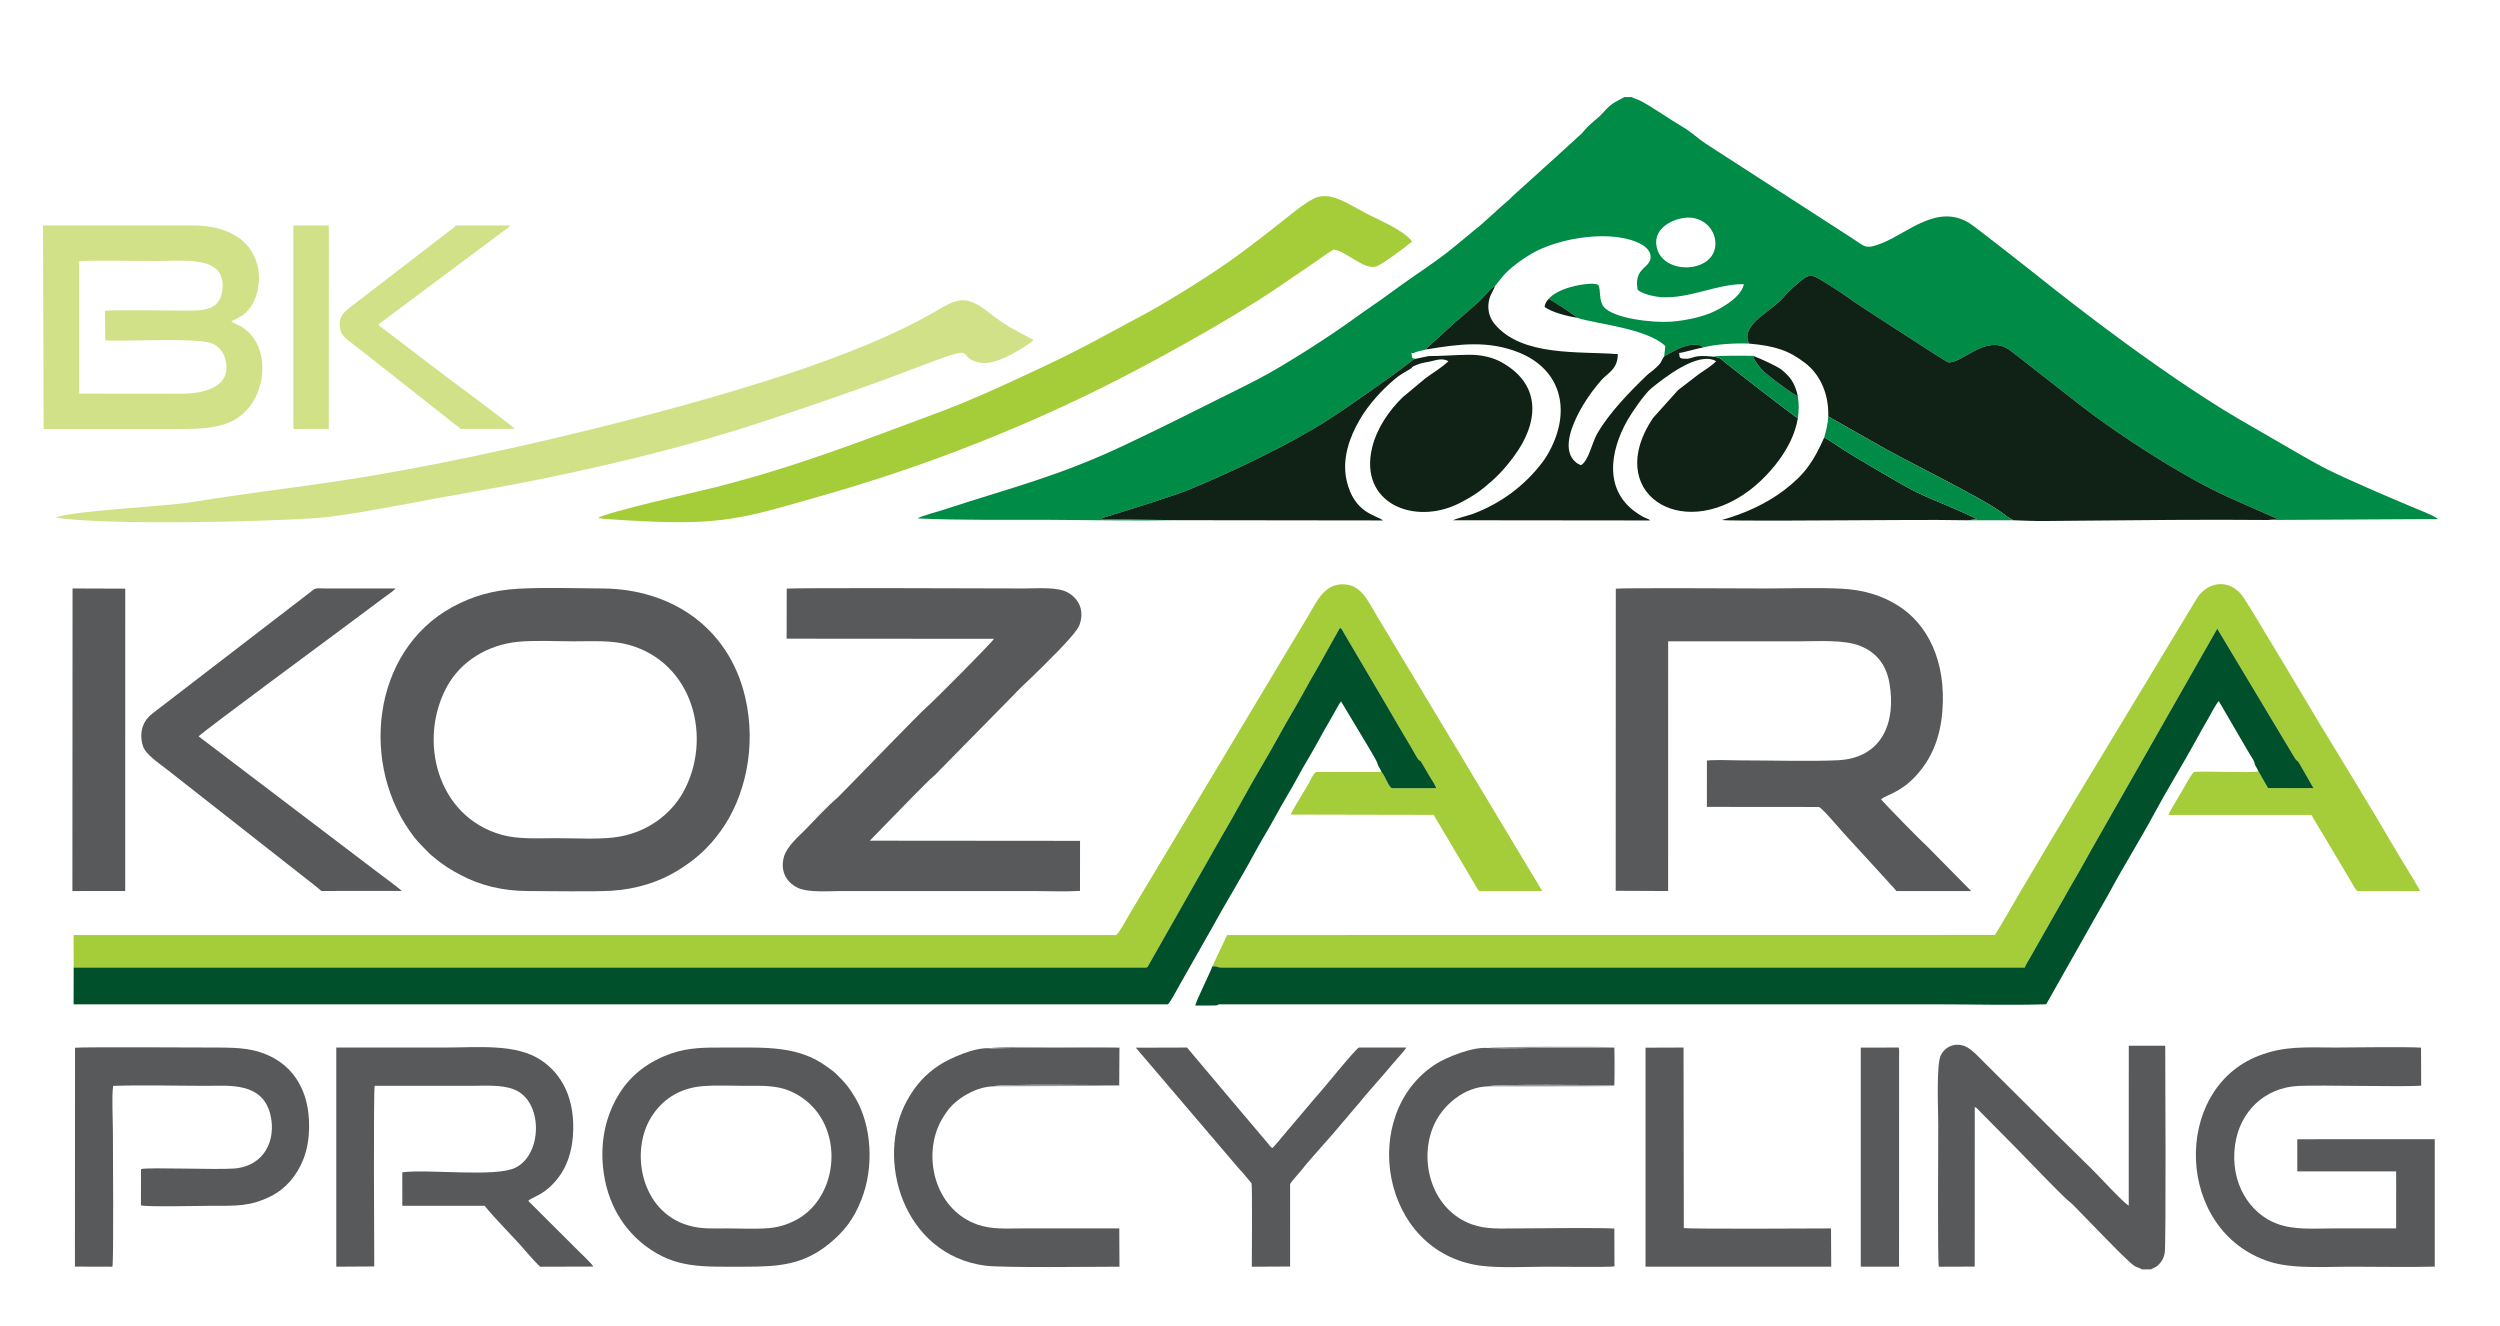 <?xml version="1.0" encoding="utf-8"?>
<!-- Generator: Adobe Illustrator 16.0.0, SVG Export Plug-In . SVG Version: 6.00 Build 0)  -->
<!DOCTYPE svg PUBLIC "-//W3C//DTD SVG 1.1//EN" "http://www.w3.org/Graphics/SVG/1.1/DTD/svg11.dtd">
<svg version="1.1" id="Layer_1" xmlns="http://www.w3.org/2000/svg" xmlns:xlink="http://www.w3.org/1999/xlink" x="0px" y="0px"
	 width="469.953px" height="249.331px" viewBox="0 0 469.953 249.331" enable-background="new 0 0 469.953 249.331"
	 xml:space="preserve">
<path fill-rule="evenodd" clip-rule="evenodd" fill="#008B46" d="M316.598,40.958c3.042-0.423,5.484,1.608,5.823,4.204
	c0.823,6.302-10.266,6.928-11.058,0.924C310.967,43.079,313.94,41.328,316.598,40.958L316.598,40.958z M221.223,97.786
	l-14.178-0.206c0.427-0.382,0.201-0.21,0.958-0.45c0.388-0.124,0.696-0.219,1.071-0.333c3.916-1.196,11.52-3.557,14.68-4.856
	c7.58-3.117,18.923-8.504,25.899-13.022c1.193-0.773,2.269-1.467,3.386-2.242c3.015-2.094,8.51-5.883,11.416-8.119
	c0.536-0.413,0.981-0.937,1.629-1.102l-0.604-0.162l-0.166-0.978c0.479,0.201,0.545-0.092,1.269-0.264
	c0.486-0.116,1.188-0.251,1.543-0.361c0.121-0.315-0.055-0.161,0.391-0.524l5.293-4.816c0.305-0.252,0.575-0.438,0.851-0.703
	l3.362-2.961c0.607-0.502,2.521-2.909,3.015-2.917l1.424-1.779c1.2-1.488,3.676-3.271,5.408-4.284
	c5.323-3.117,15.454-4.662,20.717-1.762c1.505,0.829,2.471,2.496,0.895,3.979c-1.228,1.156-2.068,1.921-1.653,4.525
	c0.813,0.797,3.109,1.328,4.551,1.416c5.177,0.315,10.525-2.542,15.438-2.444c-0.473,2.276-3.492,4.071-5.339,5.004
	c-2.226,1.125-5.578,1.848-8.405,2.049c-3.346,0.238-10.771-0.583-12.588-2.793c-1.018-1.238-0.472-3.106-1.061-4.135
	c-1.037-0.551-4.248,0.134-5.394,0.476c-1.521,0.455-3.197,1.26-3.886,2.145c0.443,0.194,5.101,3.217,5.369,3.589
	c3.378,1.135,13.05,1.925,16.54,5.307l-0.226,1.938c1.124-0.636,2.16-1.281,3.418-1.741c0.604-0.221,1.323-0.426,2.043-0.447
	c0.471-0.015,1.81,0.017,1.849,0.5c2.562-0.635,5.908-0.823,8.665-0.723c-0.856-1.658,0.08-2.889,0.819-3.8
	c1.104-1.358,4.43-3.476,5.505-4.753c0.881-1.049,1.589-1.688,2.613-2.59c2.713-2.387,2.675-1.987,6.609,0.442
	c2.692,1.663,3.769,2.648,6.214,4.186c1.17,0.734,15.258,9.969,15.669,10.028c2.451,0.354,6.975-5.298,11.327-2.453
	c0.483,0.316,1.006,0.75,1.447,1.087l10.177,7.949c5.543,4.456,12.163,8.915,18.292,12.623c4.49,2.716,8.672,5.013,13.555,7.106
	l7.089,3.122l-1.744,0.214l31.888-0.177c-0.426-0.555-4.494-2.124-5.12-2.389c-4.452-1.88-11.89-5.052-15.765-7.003
	c-1.623-0.817-3.25-1.766-4.812-2.636l-12.015-6.959c-3.322-1.914-8.332-5.204-11.48-7.348
	c-8.502-5.788-18.041-12.973-26.106-19.428c-0.676-0.541-11.637-9.176-12.761-9.869c-6.015-3.71-11.498,1.801-16.44,3.776
	c-3.191,1.276-3.196,0.584-5.461-0.844l-27.577-17.813c-1.629-1.074-2.698-2.196-4.403-3.188c-2.129-1.238-6.395-4.207-8.178-5.028
	c-0.487-0.225-1.014-0.343-1.426-0.593h-1.361c-1.246,0.73-2.315,0.975-3.848,2.756c-1.205,1.4-2.605,2.116-4.117,4.034L293.052,29
	c-0.388,0.354-0.493,0.492-0.883,0.802l-7.826,7.072c-0.348,0.34-0.411,0.463-0.777,0.762c-1.549,1.268-4.92,4.514-6.28,5.528
	l-3.619,2.988c-3.448,2.905-7.983,5.723-11.564,8.39c-2.585,1.925-5.148,3.597-7.736,5.476c-4.444,3.228-11.516,7.745-16.205,10.352
	c-2.805,1.56-5.79,2.976-8.751,4.467c-5.946,2.994-11.691,5.843-17.81,8.744c-12.714,6.032-21.556,8.076-34.161,12.22
	c-1.448,0.477-3.804,1.052-4.996,1.653c7.951,0.374,16.289,0.225,24.283,0.259C204.838,97.748,213.127,97.935,221.223,97.786z"/>
<path fill-rule="evenodd" clip-rule="evenodd" fill="#A5CD39" d="M13.849,181.882h201.568c0.448-0.191,0.094,0.17,0.469-0.415
	l13.335-23.485c1.548-2.671,3.081-5.318,4.532-7.976c2.135-3.91,4.756-8.187,6.887-12.083c0.71-1.299,1.464-2.629,2.243-3.939
	c1.563-2.632,2.956-5.337,4.526-7.983l4.492-8.009c0.437,0.345,0.419,0.46,0.698,0.947l8.332,14.152
	c1.465,2.572,2.96,5.046,4.476,7.613c0.369,0.628,0.701,1.324,1.14,1.95c0.376,0.535,0.062,0.042,0.458,0.394
	c0.2,0.177,0.173,0.213,0.286,0.412l1.614,2.741c0.372,0.587,0.85,1.314,1.091,1.962h-8.345c-0.499-0.259-0.776-1.009-1.053-1.523
	c-0.259-0.482-0.559-1.135-0.899-1.522l-12.241,0.003c-0.495,0.111-1.098,1.521-1.336,1.94c-0.407,0.715-0.784,1.378-1.195,2.035
	c-0.744,1.19-1.717,2.821-2.334,4.029l26.907,0.056l8.269,13.95c0.295,0.432,0.113,0.239,0.466,0.366h11.676l-31.019-51.618
	c-1.707-2.78-2.984-6.15-6.656-6.041c-3.476,0.104-4.79,3.395-6.532,6.308c-0.813,1.36-1.565,2.578-2.378,3.943l-31.013,51.768
	c-0.371,0.652-2.047,3.734-2.517,3.913H13.836L13.849,181.882z"/>
<path fill-rule="evenodd" clip-rule="evenodd" fill="#A5CD39" d="M227.896,181.662c1.646-0.044,0.296,0.231,2.277,0.222
	c0.796-0.005,1.593-0.001,2.389-0.001h148.047c0.229-0.643,0.758-1.396,1.128-2.073c0.357-0.655,0.736-1.275,1.118-1.975
	l6.823-12.009c1.559-2.601,2.994-5.341,4.527-7.983l22.591-39.661l14.697,24.511c0.327,0.404,0.361,0.186,0.738,0.809l2.662,4.659
	l-8.556-0.02l-1.804-3.151c-0.683,0.369-11.283-0.102-12.092,0.124c-0.352,0.099-2.149,3.382-2.455,3.919
	c-0.704,1.241-1.813,2.866-2.366,4.155h26.898c0.612,1.192,1.428,2.398,2.129,3.605l5.348,8.989
	c0.288,0.478,0.741,1.512,1.223,1.722l11.744-0.004c-1.456-2.657-3.151-5.195-4.707-7.866c-4.467-7.667-9.73-16.253-14.363-23.866
	c-0.674-1.107-13.444-22.577-14.343-23.746c-2.377-3.096-6.14-2.864-8.384,0.135l-9.578,15.859
	c-7.859,13.022-16.147,26.613-23.838,39.688c-1.585,2.694-3.096,5.402-4.735,8.051l-144.343,0.016L227.896,181.662z"/>
<path fill-rule="evenodd" clip-rule="evenodd" fill="#00502B" d="M13.849,181.882l-0.014,6.915h205.657
	c0.369-0.1,1.843-2.916,2.125-3.419l6.107-10.76c2.476-4.543,5.706-9.773,8.101-14.244c1.315-2.455,2.708-4.613,4.026-7.075
	c1.307-2.438,2.745-4.688,4.075-7.168c1.309-2.44,2.743-4.688,4.074-7.169c0.649-1.208,1.331-2.402,2.036-3.588
	c0.359-0.606,0.651-1.202,1.01-1.803c0.331-0.554,0.671-1.273,1.049-1.718l3.938,6.562c0.346,0.593,2.772,4.546,2.874,5.02
	c0.133,0.626,0.56,1.04,0.792,1.683c0.341,0.388,0.641,1.04,0.899,1.522c0.276,0.515,0.554,1.265,1.053,1.523h8.345
	c-0.241-0.647-0.719-1.375-1.091-1.962l-1.614-2.741c-0.113-0.199-0.086-0.235-0.286-0.412c-0.396-0.352-0.082,0.142-0.458-0.394
	c-0.438-0.626-0.771-1.322-1.14-1.95c-1.516-2.567-3.011-5.041-4.476-7.613l-8.332-14.152c-0.279-0.487-0.262-0.603-0.698-0.947
	L247.409,126c-1.57,2.646-2.963,5.352-4.526,7.983c-0.779,1.311-1.533,2.641-2.243,3.939c-2.131,3.896-4.752,8.173-6.887,12.083
	c-1.451,2.657-2.984,5.305-4.532,7.976l-13.335,23.485c-0.375,0.585-0.021,0.224-0.469,0.415H13.849z"/>
<path fill-rule="evenodd" clip-rule="evenodd" fill="#58595B" d="M303.721,167.453l9.854,0.043l0.006-46.939
	c8.22,0,16.44,0,24.662,0c3.588,0,8.409-0.365,11.493,0.887c2.838,1.151,4.803,3.352,5.436,6.933
	c1.295,7.33-1.314,14.089-9.619,14.53c-4.752,0.252-13.144,0.026-18.553,0.026c-1.836,0-4.382-0.146-6.132,0.034l-0.008,8.71
	l21.036,0.019c0.592,0.104,3.879,4.056,4.629,4.866l8.194,8.946c0.599,0.727,1.219,1.268,1.77,1.989l14.054,0.001l-8.493-8.618
	c-0.658-0.502-8.222-8.24-8.46-8.656c1.329-0.911,3.629-1.309,6.352-4.159c3.088-3.231,4.783-7.271,5.188-12.386
	c0.751-9.47-2.841-16.369-8.261-19.793c-3.045-1.925-6.448-3.012-10.75-3.228c-4.559-0.229-9.591-0.039-14.2-0.039
	c-2.178,0-26.739-0.138-28.179,0.04L303.721,167.453z"/>
<path fill-rule="evenodd" clip-rule="evenodd" fill="#00502B" d="M227.896,181.662c-0.567,1.55-2.704,5.726-3.224,7.363
	c0.803,0.004,1.605,0.003,2.409,0.003c2.757,0.002,1.306-0.158,2.246-0.238l15.039,0.008c40.052,0,80.104,0,120.155,0
	c6.618,0,13.545,0.198,20.126-0.014l10.054-17.793c0.682-1.177,1.389-2.382,2.034-3.587c2.438-4.545,5.688-9.735,8.102-14.244
	c2.391-4.464,5.618-9.695,8.102-14.243c0.638-1.169,1.339-2.445,2.029-3.596c0.346-0.576,1.633-3.102,2.125-3.525l5.694,9.77
	c0.265,0.42,0.771,1.188,0.933,1.593c0.187,0.466,0.03,0.406,0.341,0.928c0.233,0.394,0.306,0.495,0.474,0.903l1.804,3.151
	l8.556,0.02l-2.662-4.659c-0.377-0.623-0.411-0.404-0.738-0.809l-14.697-24.511l-22.591,39.661
	c-1.533,2.643-2.969,5.383-4.527,7.983l-6.823,12.009c-0.382,0.699-0.761,1.319-1.118,1.975c-0.37,0.677-0.898,1.431-1.128,2.073
	H232.562c-0.796,0-1.593-0.004-2.389,0.001C228.191,181.893,229.541,181.618,227.896,181.662z"/>
<path fill-rule="evenodd" clip-rule="evenodd" fill="#102115" d="M328.801,64.587c4.873,0.442,7.444,1.271,10.574,3.685
	c2.421,1.867,4.438,5.278,4.305,10.015l8.707,4.947c5.566,3.275,20.059,10.233,24.025,13.214c0.364,0.274,0.584,0.45,0.969,0.719
	c0.315,0.222,0.757,0.427,1.074,0.632c2.005,0.056,3.812,0.166,5.881,0.142c2.015-0.023,4.028-0.037,6.043-0.056
	c11.857-0.114,24.196-0.243,35.994-0.135l1.744-0.214l-7.089-3.122c-4.883-2.094-9.064-4.391-13.555-7.106
	c-6.129-3.708-12.749-8.167-18.292-12.623l-10.177-7.949c-0.441-0.337-0.964-0.771-1.447-1.087
	c-4.353-2.845-8.876,2.807-11.327,2.453c-0.411-0.06-14.499-9.294-15.669-10.028c-2.445-1.537-3.521-2.522-6.214-4.186
	c-3.935-2.43-3.896-2.829-6.609-0.442c-1.024,0.901-1.732,1.541-2.613,2.59c-1.075,1.277-4.4,3.395-5.505,4.753
	C328.881,61.699,327.944,62.929,328.801,64.587z"/>
<path fill-rule="evenodd" clip-rule="evenodd" fill="#58595B" d="M97.253,120.658c3.154-0.326,7.375-0.102,10.657-0.102
	c3.391,0,7.036-0.225,10.195,0.634c12.308,3.344,15.933,17.773,10.259,27.844c-2.223,3.946-6.763,7.7-13.1,8.409
	c-3.165,0.354-7.445,0.119-10.727,0.119c-3.36,0-7.094,0.242-10.217-0.631c-12.217-3.415-15.792-17.864-10.277-27.907
	C86.656,124.265,91.714,121.23,97.253,120.658L97.253,120.658z M97.512,110.665c-4.841,0.259-8.716,1.413-12.399,3.405
	c-15.357,8.31-17.594,30.064-7.19,43.378c0.779,0.997,1.907,2.06,2.852,3.044c0.306,0.319,0.659,0.534,1.072,0.897
	c0.547,0.481,1.543,1.201,2.266,1.669c0.833,0.539,1.597,0.958,2.503,1.438c3.724,1.97,7.857,2.991,12.722,3.004
	c3.754,0.009,12.542,0.148,15.753-0.065c4.606-0.306,8.794-1.661,12.115-3.675c3.593-2.18,5.994-4.404,8.243-7.499
	c4.573-6.291,6.848-15.855,4.616-25.27c-3.136-13.233-14.08-20.289-26.815-20.371C108.204,110.587,102.482,110.398,97.512,110.665z"
	/>
<path fill-rule="evenodd" clip-rule="evenodd" fill="#58595B" d="M147.87,120.06l38.988,0.027
	c-0.514,0.797-11.175,11.569-12.717,12.889c-1.161,0.994-12.312,12.508-13.873,14.096l-2.79,2.831
	c-2.112,1.807-4.234,4.166-6.2,6.167c-1.108,1.128-3.307,2.967-3.899,4.952c-0.709,2.379,0.168,4.73,2.603,5.875
	c1.995,0.938,5.813,0.603,8.238,0.603h35.836c2.872,0,6.138,0.144,8.962-0.021l0.009-9.413l-39.514-0.034l4.289-4.409
	c1.129-1.148,6.592-6.824,7.726-7.732c0.391-0.313,0.762-0.755,1.125-1.123l13.313-13.532c0.746-0.757,1.396-1.463,2.158-2.198
	l2.302-2.194c1.684-1.713,7.811-7.476,8.493-9.354c1.065-2.934-0.322-5.109-2.291-6.16c-1.941-1.037-5.658-0.709-8.118-0.709
	c-4.588,0-42.853-0.166-44.623,0.037L147.87,120.06z"/>
<path fill-rule="evenodd" clip-rule="evenodd" fill="#A5CD39" d="M112.42,97.385c1.614,0.288,9.059,0.632,11.088,0.704
	c13.382,0.474,18.013-1.226,30.623-4.798c17.932-5.081,35.017-11.609,51.658-19.74c9.664-4.722,25.441-13.414,34.186-19.357
	c1.202-0.817,2.373-1.609,3.593-2.45c1.212-0.834,2.296-1.552,3.51-2.392c1.203-0.833,2.385-1.715,3.613-2.444
	c2.548,0.36,5.727,3.944,8.071,3.164c1.03-0.343,5.749-3.817,6.676-4.694c-0.644-0.96-2.549-2.175-3.947-2.927
	c-1.488-0.801-3.088-1.539-4.591-2.296c-3.417-1.722-6.8-4.412-10.013-2.796c-2.08,1.046-5.896,4.313-7.989,5.924
	c-2.665,2.052-5.154,3.993-7.954,5.956c-4.575,3.21-12.152,7.933-17.143,10.546l-9.053,4.856c-3,1.579-6.184,3.154-9.307,4.612
	c-6.279,2.932-12.533,5.874-19.298,8.382c-14.692,5.449-26.207,10.022-41.688,13.962C131.241,92.415,113.683,96.328,112.42,97.385z"
	/>
<path fill-rule="evenodd" clip-rule="evenodd" fill="#D1E187" d="M10.408,97.323c10.322,1.426,38.262,0.807,49.293,0.047
	c5.06-0.349,16.295-2.579,21.851-3.6c7.14-1.312,14.368-2.504,21.448-3.981c13.656-2.851,27.495-6.252,40.254-10.469
	c9.571-3.163,18.83-6.339,28.187-9.899c13.978-5.319,7.509-2.458,12.629-1.264c3.074,0.717,8.239-2.671,10.253-4.216l-4.644-2.52
	c-1.609-0.976-2.862-1.947-4.276-3.032c-4.296-3.295-5.943-1.924-10.169,0.493c-11.807,6.753-28.632,12.134-42.049,15.98
	c-21.422,6.142-49.508,12.664-71.332,15.827c-8.471,1.228-17.006,2.262-25.438,3.645C30.488,95.306,13.715,95.938,10.408,97.323z"/>
<path fill-rule="evenodd" clip-rule="evenodd" fill="#102115" d="M266.084,67.455c-0.647,0.165-1.093,0.688-1.629,1.102
	c-2.906,2.236-8.401,6.025-11.416,8.119c-1.117,0.775-2.192,1.469-3.386,2.242c-6.977,4.519-18.319,9.905-25.899,13.022
	c-3.16,1.3-10.764,3.66-14.68,4.856c-0.375,0.114-0.684,0.209-1.071,0.333c-0.757,0.24-0.531,0.068-0.958,0.45l14.178,0.206
	l38.771,0.049c-1.38-1.036-5.423-1.387-6.832-7.413c-0.996-4.265,0.635-8.381,2.365-11.396c1.722-3,4.194-5.656,6.538-7.65
	c1.565-1.332,2.612-1.684,3.205-2.139c0.424-0.326-0.125-0.181,1.14-0.695c1.013-0.412,1.778-0.395,2.821-0.68
	c1.069-0.294,2.146-0.511,3.048,0.044c-1.465,1.348-2.677,2.002-4.306,3.192l-4.216,3.511c-2.518,2.377-4.932,5.856-5.814,9.499
	c-2.553,10.536,7.961,14.761,16.386,10.488c1.783-0.905,3.292-1.816,4.655-2.934c2.367-1.94,3.788-3.42,5.625-5.899
	c4.491-6.062,5.421-13.29-2.282-17.631c-1.704-0.961-3.891-1.466-6.199-1.442c-2.548,0.026-4.966,0.247-7.589,0.248L266.084,67.455z
	"/>
<path fill-rule="evenodd" clip-rule="evenodd" fill="#102115" d="M268.125,65.69c6.133-1.032,11.691-1.748,17.449,0.596
	c8.148,3.315,9.937,11.341,5.281,19.26c-0.344,0.584-0.599,0.94-0.966,1.423c-3.294,4.328-7.702,7.616-12.897,9.589
	c-0.89,0.337-3.238,0.909-3.842,1.239l37.038,0.04c-0.085-0.088-0.104-0.134-0.276-0.227c-0.136-0.072-0.166-0.07-0.307-0.13
	c-0.24-0.1-0.364-0.146-0.588-0.254c-0.453-0.223-0.719-0.404-1.139-0.68c-6.409-4.196-5.322-11.608-1.945-17.563
	c0.817-1.441,3.262-5.013,4.52-6.022c2.365-1.897,8.762-7.017,12.144-5.065c-0.825,0.898-2.146,1.646-3.169,2.377l-3.976,3.054
	l-4.719,5.254c-9.28,13.771,4.984,23.473,18.108,13.616c3.209-2.409,8.182-7.66,9.12-13.584c-1.022-0.59-12.227-9.307-13.644-10.457
	c-0.86-0.698-0.831-0.929-2.154-1.105c-4.414-0.463-3.612,0.508-5.573,0.381c-0.925-0.06-0.854-0.225-0.941-1.103
	c0.216,0.103,3.372-0.819,4.486-1.018c-0.039-0.483-1.378-0.515-1.849-0.5c-0.72,0.021-1.439,0.227-2.043,0.447
	c-1.258,0.46-2.294,1.105-3.418,1.741c-0.738,1.067-0.213,0.99-1.998,2.538c-0.391,0.339-0.881,0.656-1.246,1.008
	c-3.213,3.086-7.017,6.994-9.31,10.924c-1.009,1.729-1.625,5.159-3.066,5.967c-0.896-0.257-1.73-1.157-2.057-2.056
	c-1.029-2.833,1.104-6.982,2.454-9.247c1.025-1.722,2.256-3.321,3.386-4.63c1.181-1.368,3.119-2.047,3.132-4.93
	c-7.23-0.58-17.992,0.52-23.156-5.657c-0.713-0.854-1.271-2.125-1.173-3.599c0.116-1.752,0.806-2.335,1.244-3.549
	c-0.494,0.008-2.407,2.415-3.015,2.917l-3.362,2.961c-0.275,0.266-0.546,0.451-0.851,0.703l-5.293,4.816
	C268.07,65.529,268.246,65.375,268.125,65.69z"/>
<path fill-rule="evenodd" clip-rule="evenodd" fill="#D1E187" d="M14.887,49.087c2.89-0.178,11.118-0.021,14.596-0.021
	c3.927,0,10.417-0.753,11.94,2.561c0.906,1.972,0.317,4.711-0.964,5.693c-1.604,1.229-4.034,1.06-6.278,1.06
	c-2.968,0-12.229-0.147-14.453,0.023l0.059,5.596c4.18,0.199,17.254-0.574,20.064,0.556c1.147,0.461,2.069,1.482,2.444,2.768
	c1.485,5.085-3.243,6.687-8.245,6.687l-19.164-0.02V49.087L14.887,49.087z M8.203,80.141l0.021,0.497c8.743,0,17.481,0,26.218,0
	c6.039,0,10.94-0.673,13.631-6.056c2.05-4.103,1.771-10-2.24-12.879c-0.797-0.572-1.646-0.787-2.35-1.27
	c1-0.695,2.394-0.826,3.742-2.878c2.971-4.521,2.345-15.173-11.086-15.173c-9.352,0-18.705,0-28.057,0L8.203,80.141z"/>
<path fill-rule="evenodd" clip-rule="evenodd" fill="#58595B" d="M450.433,230.918c-3.903,0-7.807,0-11.711,0
	c-3.71,0-7.388,0.347-10.675-0.871c-5.066-1.876-8.929-7.603-7.885-14.902c0.87-6.079,5.431-10.713,11.947-11.015
	c4.281-0.198,20.324,0.234,23.029-0.055l-0.028-7.139c-3.237-0.193-12.226-0.02-16.107-0.02c-5.57,0-9.484-0.364-14.433,1.556
	c-16.342,6.336-15.716,32.929,1.993,38.679c4.331,1.407,10.29,0.964,15.109,0.964c5.303,0,10.728,0.112,16.015-0.01v-23.961
	l-25.843,0.012l0.007,6.051h18.581V230.918z"/>
<path fill-rule="evenodd" clip-rule="evenodd" fill="#58595B" d="M70.354,238.07c0-1.977-0.177-32.887,0.078-33.955
	c5.981,0,11.963,0,17.944,0c2.763,0,5.84-0.266,8.253,0.679c5.473,2.143,5.413,12.132,0.299,14.698
	c-3.731,1.872-16.283,0.233-21.305,0.875l0.009,6.3l15.479,0.002c1.864,2.389,5.845,6.267,7.777,8.609
	c0.244,0.296,2.429,2.756,2.697,2.839l9.958-0.03c-0.482-0.745-2.281-2.397-3.029-3.158l-9.208-9.185
	c0.42-0.508,1.741-0.798,3.294-1.983c1.03-0.786,1.721-1.541,2.489-2.572c1.464-1.967,2.373-4.552,2.605-7.619
	c0.527-6.941-2.059-11.675-5.987-14.28c-4.753-3.152-11.797-2.371-18.111-2.371c-6.783,0-13.566-0.011-20.383,0l0,41.196
	L70.354,238.07z"/>
<path fill-rule="evenodd" clip-rule="evenodd" fill="#58595B" d="M132.279,204.156c2.356-0.179,5.247-0.041,7.672-0.041
	c3.829,0,6.71-0.225,10.026,1.716c8.244,4.824,8.092,16.94,1.516,22.275c-0.437,0.354-0.697,0.551-1.144,0.822
	c-1.599,0.97-3.49,1.733-5.754,1.934c-2.396,0.212-5.415,0.057-7.876,0.057c-2.627,0-4.855,0.162-7.333-0.563
	c-8.981-2.624-10.968-13.97-6.96-20.361C124.273,207.048,127.313,204.532,132.279,204.156L132.279,204.156z M113.354,219.371
	c0.693,7.097,4.132,11.927,7.975,14.828c5.701,4.306,10.648,3.917,18.904,3.917c6.204,0,10.858-0.366,15.738-4.406
	c2.691-2.229,4.495-4.46,5.969-8.229c1.173-2.998,1.685-6.354,1.479-9.905c-0.191-3.294-1.112-6.57-2.525-8.996
	c-1.385-2.377-2.043-3.04-3.783-4.785c-0.323-0.324-1.087-0.857-1.587-1.227c-5.434-4.011-11.412-3.649-19.084-3.649
	c-3.841,0-6.871-0.063-10.339,1.15c-4.196,1.469-7.483,3.983-9.666,7.482C113.902,209.605,112.862,214.347,113.354,219.371z"/>
<path fill-rule="evenodd" clip-rule="evenodd" fill="#58595B" d="M402.651,238.625h1.683c0.7-0.466,0.885-0.225,1.722-1.191
	c0.465-0.537,0.732-1.111,0.873-1.923c0.274-1.588,0.095-36.478,0.095-38.934h-6.854l-0.009,30.054
	c-1.032-0.54-5.384-5.334-6.731-6.656c-2.305-2.262-4.498-4.428-6.799-6.692l-13.527-13.456c-0.867-0.854-2.376-2.564-3.635-3.115
	c-2.063-0.902-3.94,0.22-4.624,1.62c-0.894,1.829-0.49,10.355-0.49,13.028c0,2.806-0.143,26.052,0.104,26.758l6.752-0.022l0.007-30
	c0.416,0.205,0.273,0.115,0.609,0.459c0.191,0.197,0.29,0.298,0.485,0.495l6.707,6.785c2.345,2.37,7.438,7.753,9.641,9.755
	c0.419,0.381,0.661,0.524,1.049,0.917c2.6,2.64,8.221,8.539,10.554,10.669C401.697,238.486,401.634,238.019,402.651,238.625z"/>
<path fill-rule="evenodd" clip-rule="evenodd" fill="#58595B" d="M14.083,238.098l7.04,0.019c0.275-0.819,0.1-21.648,0.1-25.492
	c0-2.089-0.249-6.708,0.053-8.5c5.705-0.193,11.75-0.01,17.493-0.01c4.304,0,10.582-0.74,12.064,5.445
	c1.138,4.747-1.136,9.68-6.86,10.103c-3.528,0.261-15.793-0.267-17.465,0.096l-0.016,6.827c1.18,0.335,11.066,0.083,13.12,0.083
	c4.793,0,7.44,0.152,11.365-1.832c2.716-1.374,4.876-3.838,6.119-7.095c1.262-3.309,1.345-7.897,0.29-11.366
	c-1.059-3.479-3.22-5.972-5.798-7.41c-3.469-1.936-6.637-2.048-11.132-2.048c-2.07,0-24.953-0.12-26.351,0.035L14.083,238.098z"/>
<path fill-rule="evenodd" clip-rule="evenodd" fill="#58595B" d="M60.405,167.487l15.154-0.011c-1.522-1.253-3.075-2.373-4.661-3.57
	l-33.564-25.488c0.42-0.588,26.355-19.762,27.732-20.781l7.004-5.223c0.518-0.39,2.024-1.394,2.287-1.795H61.394
	c-2.373,0-1.86-0.253-3.384,0.941l-29.4,22.601c-1.533,1.169-2.638,3.306-1.717,6.149c0.489,1.513,3.082,3.233,4.429,4.285
	l26.693,20.956C58.857,166.21,59.679,166.824,60.405,167.487z"/>
<path fill-rule="evenodd" clip-rule="evenodd" fill="#58595B" d="M279.855,204.219c0.575-0.482,21.025-0.222,23.576-0.222v-7.029
	c-3.949,0-7.897,0-11.847,0c-3.87,0-8.077,0.163-11.892,0.039c-2.874-0.288-7.841,1.771-9.74,2.981
	c-14.644,9.322-10.523,35.339,8.283,37.927c3.601,0.495,8.853,0.2,12.646,0.2c1.997,0,11.463,0.121,12.609-0.055l-0.018-7.109
	c-2.052-0.201-15.115-0.033-18.354-0.033c-3.015,0-5.685,0.22-8.404-0.753c-7.483-2.676-9.964-11.598-7.386-18.155
	C271.03,207.686,275.44,204.208,279.855,204.219z"/>
<path fill-rule="evenodd" clip-rule="evenodd" fill="#58595B" d="M186.814,204.217c0.626-0.503,20.948-0.22,23.539-0.22v-7.029
	c-6.041,0-12.083,0-18.125,0l-6.009,0.102c-2.885-0.331-7.785,1.933-9.633,3.142c-2.576,1.686-4.415,3.681-6.045,6.606
	c-6.136,11.011-0.758,29.067,14.664,31.102c3.276,0.432,20.557,0.196,25.235,0.196l-0.037-7.197c-6.105,0-12.211,0-18.316,0
	c-3.003,0-5.705,0.22-8.411-0.747c-7.436-2.655-10.034-11.576-7.391-18.172c0.519-1.294,0.981-1.966,1.662-2.972
	C179.627,206.547,183.54,204.21,186.814,204.217z"/>
<polygon fill-rule="evenodd" clip-rule="evenodd" fill="#58595B" points="13.609,167.498 23.539,167.496 23.545,110.654 
	13.639,110.618 "/>
<path fill-rule="evenodd" clip-rule="evenodd" fill="#58595B" d="M232.99,219.79c0.176,0.217,0.3,0.287,0.48,0.495l1.789,2.141
	c0.171,0.432,0.059,13.976,0.059,15.692l7.196-0.036l0.001-15.479c0.086-0.358,1.741-2.123,2.089-2.574
	c1.713-2.224,5.532-6.28,7.479-8.677c0.302-0.372,0.323-0.412,0.714-0.831l2.058-2.447c0.252-0.326,0.471-0.475,0.726-0.816
	c1.099-1.468,4.54-5.214,6.089-7.126c0.529-0.654,2.398-2.634,2.678-3.214h-8.879c-0.577,0.115-7.061,8.224-8.229,9.443
	l-6.572,7.762c-0.232,0.309-0.229,0.335-0.506,0.62c-0.406,0.419-0.514,0.654-0.994,1.075c-0.474-0.318-0.617-0.692-1.053-1.153
	l-5.54-6.546c-0.235-0.297-0.212-0.292-0.516-0.611l-8.92-10.591l-9.625,0.031L232.99,219.79z"/>
<path fill-rule="evenodd" clip-rule="evenodd" fill="#58595B" d="M309.328,238.115l34.909,0.001l-0.04-7.197
	c-1.688,0-26.675,0.158-27.672-0.076l-0.05-33.927l-7.147,0.028V238.115z"/>
<path fill-rule="evenodd" clip-rule="evenodd" fill="#D1E187" d="M86.627,80.637l10.152-0.016c-2.52-2.16-9.636-7.346-12.767-9.728
	c-1.094-0.833-2.107-1.575-3.197-2.415l-9.692-7.392l0.3-0.338c0.139-0.113,0.236-0.161,0.385-0.271l23.317-17.396
	c0.169-0.125,0.205-0.138,0.379-0.271l0.434-0.419l-10.256-0.008c-0.253,0.402-0.948,0.82-1.341,1.133L66.045,57.588
	c-1.258,0.987-2.604,1.885-2.069,4.382c0.269,1.251,1.312,1.846,2.369,2.706c0.928,0.755,1.978,1.522,2.945,2.281
	c1.013,0.795,1.838,1.521,2.836,2.25c0.528,0.385,0.972,0.754,1.455,1.154c0.49,0.405,0.912,0.693,1.463,1.145L86.627,80.637z"/>
<path fill-rule="evenodd" clip-rule="evenodd" fill="#102115" d="M369.98,97.804l1.654-0.21c-0.616-0.456-6.366-2.893-7.493-3.354
	c-2.666-1.09-5.145-2.291-7.442-3.658c-3.697-2.2-6.693-3.853-10.403-6.181c-0.643-0.403-2.854-2.013-3.389-2.14
	c-1.967,4.427-3.573,6.872-7.516,9.878c-3.115,2.375-7.127,4.318-11.699,5.608c1.143,0.232,21.426,0.065,23.121,0.064
	C354.494,97.806,362.317,97.656,369.98,97.804z"/>
<polygon fill-rule="evenodd" clip-rule="evenodd" fill="#58595B" points="349.789,238.112 356.986,238.116 356.996,197.445 
	356.939,196.917 349.79,196.935 "/>
<polygon fill-rule="evenodd" clip-rule="evenodd" fill="#D1E187" points="55.142,80.141 55.168,80.639 61.804,80.636 61.824,42.412 
	61.324,42.377 55.142,42.383 "/>
<path fill-rule="evenodd" clip-rule="evenodd" fill="#008B46" d="M342.907,82.262c0.534,0.127,2.746,1.736,3.389,2.14
	c3.71,2.328,6.706,3.98,10.403,6.181c2.298,1.367,4.776,2.568,7.442,3.658c1.127,0.461,6.877,2.897,7.493,3.354l-1.654,0.21
	l8.475-0.006c-0.317-0.205-0.759-0.41-1.074-0.632c-0.385-0.269-0.604-0.444-0.969-0.719c-3.967-2.98-18.459-9.938-24.025-13.214
	l-8.707-4.947C343.581,79.796,343.288,80.935,342.907,82.262z"/>
<path fill-rule="evenodd" clip-rule="evenodd" fill="#008B46" d="M337.962,78.612c0.198-1.527,0.229-2.532,0.013-4.062
	c-0.784-0.379-3.826-2.612-4.678-3.284c-0.736-0.581-1.654-1.263-2.188-1.891c-0.418-0.491-1.434-1.676-1.571-2.479
	c-1.019-0.021-6.901-0.106-7.373,0.153c1.323,0.177,1.294,0.407,2.154,1.105C325.735,69.305,336.939,78.022,337.962,78.612z"/>
<path fill-rule="evenodd" clip-rule="evenodd" fill="#102115" d="M337.975,74.55c-0.572-2.641-1.496-3.733-2.983-4.982
	c-0.832-0.698-4.218-2.235-5.454-2.672c0.138,0.804,1.153,1.988,1.571,2.479c0.534,0.628,1.452,1.31,2.188,1.891
	C334.148,71.938,337.19,74.171,337.975,74.55z"/>
<path fill-rule="evenodd" clip-rule="evenodd" fill="#9B9B9E" d="M279.855,204.219c2.744-0.037,21.873,0.066,23.61-0.092
	c0.204-0.714,0.153-6.262,0.052-7.231c-1.884-0.243-23.142-0.158-23.824,0.111c3.814,0.124,8.021-0.039,11.892-0.039
	c3.949,0,7.897,0,11.847,0v7.029C300.881,203.998,280.431,203.737,279.855,204.219z"/>
<path fill-rule="evenodd" clip-rule="evenodd" fill="#9B9B9E" d="M186.814,204.217l23.605-0.104l0.076-7.194
	c-0.994-0.196-10.412-0.072-12.224-0.072c-1.578,0-11.496-0.213-12.052,0.223l6.009-0.102c6.042,0,12.083,0,18.125,0v7.029
	C207.763,203.998,187.44,203.714,186.814,204.217z"/>
<path fill-rule="evenodd" clip-rule="evenodd" fill="#102115" d="M296.512,59.753c-0.269-0.372-4.926-3.395-5.369-3.589
	c-0.362,0.407-0.719,0.806-0.782,1.542C291.663,58.682,294.577,59.437,296.512,59.753z"/>
</svg>
